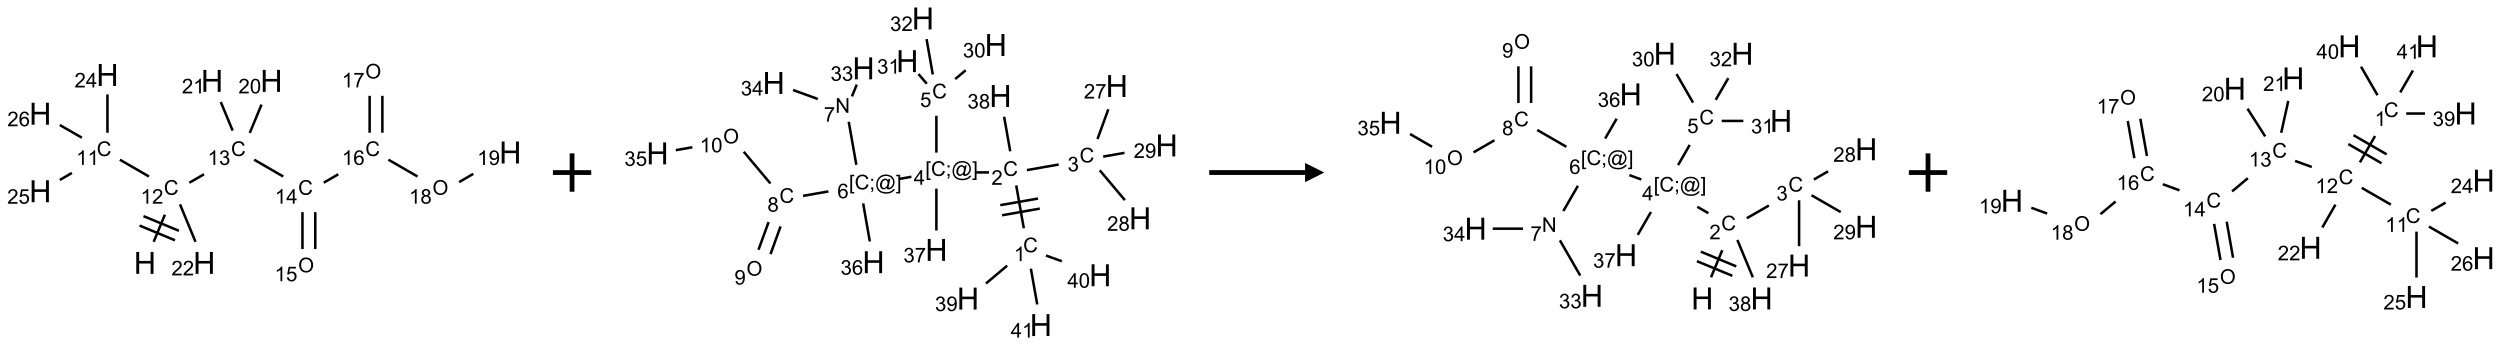 <?xml version="1.0" encoding="UTF-8"?>
<svg xmlns="http://www.w3.org/2000/svg" xmlns:xlink="http://www.w3.org/1999/xlink" width="1304" height="180" viewBox="0 0 1304 180">
<defs>
<g>
<g id="glyph-0-0">
<path d="M 2 0 L 2 -10 L 10 -10 L 10 0 Z M 2.25 -0.25 L 9.75 -0.25 L 9.75 -9.75 L 2.25 -9.75 Z M 2.25 -0.25 "/>
</g>
<g id="glyph-0-1">
<path d="M 1.281 0 L 1.281 -11.453 L 2.797 -11.453 L 2.797 -6.75 L 8.75 -6.75 L 8.75 -11.453 L 10.266 -11.453 L 10.266 0 L 8.75 0 L 8.75 -5.398 L 2.797 -5.398 L 2.797 0 Z M 1.281 0 "/>
</g>
<g id="glyph-1-0">
<path d="M 1.332 0 L 1.332 -6.668 L 6.668 -6.668 L 6.668 0 Z M 1.5 -0.168 L 6.5 -0.168 L 6.5 -6.5 L 1.5 -6.5 Z M 1.5 -0.168 "/>
</g>
<g id="glyph-1-1">
<path d="M 6.27 -2.676 L 7.281 -2.422 C 7.07 -1.594 6.688 -0.961 6.137 -0.523 C 5.586 -0.086 4.914 0.129 4.121 0.129 C 3.297 0.129 2.629 -0.039 2.113 -0.371 C 1.598 -0.707 1.203 -1.191 0.934 -1.828 C 0.664 -2.465 0.531 -3.145 0.531 -3.875 C 0.531 -4.672 0.684 -5.363 0.988 -5.957 C 1.293 -6.547 1.723 -6.996 2.285 -7.305 C 2.844 -7.613 3.461 -7.766 4.137 -7.766 C 4.898 -7.766 5.543 -7.57 6.062 -7.184 C 6.582 -6.793 6.945 -6.246 7.152 -5.543 L 6.156 -5.309 C 5.98 -5.863 5.723 -6.266 5.387 -6.52 C 5.051 -6.773 4.625 -6.902 4.113 -6.902 C 3.527 -6.902 3.039 -6.762 2.645 -6.48 C 2.25 -6.199 1.973 -5.82 1.812 -5.348 C 1.652 -4.871 1.574 -4.383 1.574 -3.879 C 1.574 -3.23 1.668 -2.664 1.855 -2.18 C 2.047 -1.695 2.34 -1.332 2.738 -1.094 C 3.137 -0.855 3.57 -0.734 4.035 -0.734 C 4.602 -0.734 5.082 -0.898 5.473 -1.223 C 5.867 -1.551 6.133 -2.035 6.27 -2.676 Z M 6.27 -2.676 "/>
</g>
<g id="glyph-1-2">
<path d="M 3.973 0 L 3.035 0 L 3.035 -5.973 C 2.809 -5.758 2.516 -5.543 2.148 -5.328 C 1.781 -5.113 1.453 -4.953 1.16 -4.844 L 1.16 -5.75 C 1.684 -5.996 2.145 -6.297 2.535 -6.645 C 2.93 -6.996 3.207 -7.336 3.371 -7.668 L 3.973 -7.668 Z M 3.973 0 "/>
</g>
<g id="glyph-1-3">
<path d="M 5.371 -0.902 L 5.371 0 L 0.324 0 C 0.316 -0.227 0.352 -0.441 0.434 -0.652 C 0.562 -0.996 0.766 -1.332 1.051 -1.668 C 1.332 -2 1.742 -2.387 2.277 -2.824 C 3.105 -3.504 3.668 -4.043 3.957 -4.441 C 4.25 -4.84 4.395 -5.215 4.395 -5.566 C 4.395 -5.938 4.262 -6.254 3.996 -6.508 C 3.73 -6.762 3.387 -6.891 2.957 -6.891 C 2.508 -6.891 2.145 -6.754 1.875 -6.484 C 1.605 -6.215 1.469 -5.84 1.465 -5.359 L 0.5 -5.457 C 0.566 -6.176 0.812 -6.727 1.246 -7.102 C 1.676 -7.477 2.254 -7.668 2.98 -7.668 C 3.711 -7.668 4.293 -7.465 4.719 -7.059 C 5.145 -6.652 5.359 -6.148 5.359 -5.547 C 5.359 -5.242 5.297 -4.941 5.172 -4.645 C 5.047 -4.352 4.84 -4.039 4.551 -3.715 C 4.262 -3.387 3.777 -2.938 3.105 -2.371 C 2.543 -1.898 2.18 -1.578 2.02 -1.41 C 1.859 -1.242 1.73 -1.07 1.625 -0.902 Z M 5.371 -0.902 "/>
</g>
<g id="glyph-1-4">
<path d="M 3.449 0 L 3.449 -1.828 L 0.137 -1.828 L 0.137 -2.688 L 3.621 -7.637 L 4.387 -7.637 L 4.387 -2.688 L 5.418 -2.688 L 5.418 -1.828 L 4.387 -1.828 L 4.387 0 Z M 3.449 -2.688 L 3.449 -6.129 L 1.059 -2.688 Z M 3.449 -2.688 "/>
</g>
<g id="glyph-1-5">
<path d="M 0.441 -2 L 1.426 -2.082 C 1.5 -1.605 1.668 -1.242 1.934 -1.004 C 2.199 -0.762 2.52 -0.641 2.895 -0.641 C 3.348 -0.641 3.73 -0.812 4.043 -1.152 C 4.355 -1.492 4.512 -1.941 4.512 -2.504 C 4.512 -3.039 4.359 -3.461 4.059 -3.77 C 3.758 -4.078 3.367 -4.234 2.879 -4.234 C 2.578 -4.234 2.305 -4.164 2.062 -4.027 C 1.82 -3.891 1.629 -3.715 1.488 -3.496 L 0.609 -3.609 L 1.348 -7.531 L 5.145 -7.531 L 5.145 -6.637 L 2.098 -6.637 L 1.688 -4.582 C 2.145 -4.902 2.625 -5.062 3.129 -5.062 C 3.797 -5.062 4.359 -4.832 4.816 -4.371 C 5.277 -3.91 5.504 -3.312 5.504 -2.59 C 5.504 -1.898 5.305 -1.301 4.902 -0.797 C 4.41 -0.18 3.742 0.129 2.895 0.129 C 2.199 0.129 1.633 -0.062 1.195 -0.453 C 0.758 -0.844 0.504 -1.359 0.441 -2 Z M 0.441 -2 "/>
</g>
<g id="glyph-1-6">
<path d="M 5.309 -5.766 L 4.375 -5.691 C 4.293 -6.059 4.172 -6.328 4.02 -6.496 C 3.766 -6.762 3.453 -6.895 3.082 -6.895 C 2.785 -6.895 2.523 -6.812 2.297 -6.645 C 2 -6.43 1.77 -6.117 1.598 -5.703 C 1.43 -5.289 1.34 -4.703 1.332 -3.938 C 1.559 -4.281 1.836 -4.535 2.16 -4.703 C 2.488 -4.871 2.828 -4.953 3.188 -4.953 C 3.812 -4.953 4.344 -4.723 4.785 -4.262 C 5.223 -3.801 5.441 -3.207 5.441 -2.48 C 5.441 -2 5.34 -1.555 5.133 -1.145 C 4.926 -0.73 4.641 -0.418 4.281 -0.199 C 3.922 0.02 3.512 0.129 3.051 0.129 C 2.27 0.129 1.633 -0.156 1.141 -0.73 C 0.648 -1.305 0.402 -2.254 0.402 -3.574 C 0.402 -5.051 0.672 -6.121 1.219 -6.793 C 1.695 -7.375 2.336 -7.668 3.141 -7.668 C 3.742 -7.668 4.234 -7.5 4.617 -7.16 C 5 -6.824 5.23 -6.359 5.309 -5.766 Z M 1.48 -2.473 C 1.48 -2.152 1.547 -1.844 1.684 -1.547 C 1.82 -1.25 2.016 -1.027 2.262 -0.871 C 2.508 -0.719 2.766 -0.641 3.035 -0.641 C 3.434 -0.641 3.773 -0.801 4.059 -1.121 C 4.344 -1.441 4.484 -1.875 4.484 -2.422 C 4.484 -2.949 4.344 -3.367 4.062 -3.668 C 3.781 -3.973 3.426 -4.125 3 -4.125 C 2.578 -4.125 2.219 -3.973 1.922 -3.668 C 1.625 -3.363 1.48 -2.969 1.48 -2.473 Z M 1.48 -2.473 "/>
</g>
<g id="glyph-1-7">
<path d="M 0.449 -2.016 L 1.387 -2.141 C 1.492 -1.609 1.676 -1.227 1.934 -0.992 C 2.191 -0.758 2.508 -0.641 2.879 -0.641 C 3.32 -0.641 3.695 -0.793 3.996 -1.098 C 4.301 -1.402 4.453 -1.781 4.453 -2.234 C 4.453 -2.664 4.312 -3.02 4.031 -3.301 C 3.75 -3.578 3.391 -3.719 2.957 -3.719 C 2.781 -3.719 2.562 -3.684 2.297 -3.613 L 2.402 -4.438 C 2.465 -4.43 2.516 -4.426 2.551 -4.426 C 2.949 -4.426 3.312 -4.531 3.629 -4.738 C 3.949 -4.949 4.109 -5.27 4.109 -5.703 C 4.109 -6.047 3.992 -6.332 3.762 -6.559 C 3.527 -6.785 3.227 -6.895 2.859 -6.895 C 2.496 -6.895 2.191 -6.781 1.949 -6.551 C 1.707 -6.324 1.547 -5.98 1.48 -5.52 L 0.543 -5.688 C 0.656 -6.316 0.918 -6.805 1.324 -7.148 C 1.73 -7.492 2.234 -7.668 2.84 -7.668 C 3.254 -7.668 3.641 -7.578 3.988 -7.398 C 4.34 -7.219 4.609 -6.977 4.793 -6.668 C 4.98 -6.359 5.074 -6.031 5.074 -5.684 C 5.074 -5.352 4.984 -5.051 4.809 -4.781 C 4.629 -4.512 4.367 -4.297 4.02 -4.137 C 4.473 -4.031 4.824 -3.816 5.074 -3.488 C 5.324 -3.16 5.449 -2.75 5.449 -2.254 C 5.449 -1.59 5.203 -1.023 4.719 -0.559 C 4.234 -0.098 3.617 0.137 2.875 0.137 C 2.203 0.137 1.648 -0.062 1.207 -0.465 C 0.762 -0.863 0.512 -1.379 0.449 -2.016 Z M 0.449 -2.016 "/>
</g>
<g id="glyph-1-8">
<path d="M 0.516 -3.719 C 0.516 -4.984 0.855 -5.977 1.535 -6.695 C 2.215 -7.414 3.094 -7.77 4.172 -7.77 C 4.875 -7.77 5.512 -7.602 6.078 -7.266 C 6.645 -6.93 7.074 -6.461 7.371 -5.855 C 7.668 -5.254 7.816 -4.57 7.816 -3.809 C 7.816 -3.035 7.66 -2.34 7.348 -1.73 C 7.035 -1.117 6.594 -0.656 6.02 -0.34 C 5.449 -0.027 4.828 0.129 4.168 0.129 C 3.449 0.129 2.805 -0.043 2.238 -0.391 C 1.672 -0.738 1.246 -1.211 0.953 -1.812 C 0.66 -2.414 0.516 -3.047 0.516 -3.719 Z M 1.559 -3.703 C 1.559 -2.781 1.805 -2.059 2.301 -1.527 C 2.793 -1 3.414 -0.734 4.16 -0.734 C 4.922 -0.734 5.547 -1 6.039 -1.535 C 6.531 -2.07 6.777 -2.828 6.777 -3.812 C 6.777 -4.434 6.672 -4.977 6.461 -5.441 C 6.25 -5.902 5.945 -6.262 5.539 -6.52 C 5.133 -6.773 4.68 -6.902 4.176 -6.902 C 3.461 -6.902 2.848 -6.656 2.332 -6.164 C 1.816 -5.672 1.559 -4.852 1.559 -3.703 Z M 1.559 -3.703 "/>
</g>
<g id="glyph-1-9">
<path d="M 0.504 -6.637 L 0.504 -7.535 L 5.449 -7.535 L 5.449 -6.809 C 4.961 -6.289 4.48 -5.602 4.004 -4.746 C 3.527 -3.887 3.156 -3.004 2.895 -2.098 C 2.707 -1.461 2.59 -0.762 2.535 0 L 1.574 0 C 1.582 -0.602 1.703 -1.328 1.926 -2.176 C 2.152 -3.027 2.477 -3.848 2.898 -4.637 C 3.32 -5.426 3.77 -6.094 4.246 -6.637 Z M 0.504 -6.637 "/>
</g>
<g id="glyph-1-10">
<path d="M 1.887 -4.141 C 1.496 -4.281 1.207 -4.484 1.02 -4.75 C 0.832 -5.016 0.738 -5.328 0.738 -5.699 C 0.738 -6.254 0.938 -6.719 1.34 -7.098 C 1.738 -7.477 2.27 -7.668 2.934 -7.668 C 3.598 -7.668 4.137 -7.473 4.543 -7.086 C 4.949 -6.699 5.152 -6.227 5.152 -5.672 C 5.152 -5.316 5.059 -5.008 4.871 -4.746 C 4.688 -4.484 4.406 -4.281 4.027 -4.141 C 4.496 -3.988 4.852 -3.742 5.098 -3.402 C 5.34 -3.062 5.465 -2.656 5.465 -2.184 C 5.465 -1.531 5.234 -0.98 4.77 -0.535 C 4.309 -0.09 3.703 0.129 2.949 0.129 C 2.195 0.129 1.586 -0.094 1.125 -0.539 C 0.664 -0.984 0.434 -1.543 0.434 -2.207 C 0.434 -2.703 0.559 -3.121 0.809 -3.457 C 1.062 -3.793 1.422 -4.02 1.887 -4.141 Z M 1.699 -5.73 C 1.699 -5.367 1.812 -5.074 2.047 -4.844 C 2.281 -4.613 2.582 -4.5 2.953 -4.5 C 3.312 -4.5 3.609 -4.613 3.84 -4.84 C 4.07 -5.066 4.188 -5.348 4.188 -5.676 C 4.188 -6.02 4.07 -6.309 3.832 -6.543 C 3.594 -6.777 3.297 -6.895 2.941 -6.895 C 2.586 -6.895 2.289 -6.781 2.051 -6.551 C 1.816 -6.324 1.699 -6.047 1.699 -5.73 Z M 1.395 -2.203 C 1.395 -1.938 1.461 -1.676 1.586 -1.426 C 1.711 -1.176 1.902 -0.984 2.152 -0.848 C 2.402 -0.711 2.672 -0.641 2.957 -0.641 C 3.406 -0.641 3.777 -0.785 4.066 -1.074 C 4.359 -1.363 4.504 -1.727 4.504 -2.172 C 4.504 -2.625 4.355 -2.996 4.055 -3.293 C 3.754 -3.586 3.379 -3.734 2.926 -3.734 C 2.484 -3.734 2.121 -3.59 1.832 -3.297 C 1.543 -3.004 1.395 -2.641 1.395 -2.203 Z M 1.395 -2.203 "/>
</g>
<g id="glyph-1-11">
<path d="M 0.582 -1.766 L 1.484 -1.848 C 1.562 -1.426 1.707 -1.117 1.922 -0.926 C 2.137 -0.734 2.414 -0.641 2.75 -0.641 C 3.039 -0.641 3.289 -0.707 3.508 -0.84 C 3.727 -0.973 3.902 -1.148 4.043 -1.367 C 4.18 -1.586 4.297 -1.887 4.391 -2.262 C 4.484 -2.637 4.531 -3.016 4.531 -3.406 C 4.531 -3.449 4.531 -3.512 4.527 -3.594 C 4.34 -3.297 4.082 -3.055 3.758 -2.867 C 3.434 -2.68 3.082 -2.59 2.703 -2.59 C 2.07 -2.59 1.535 -2.816 1.098 -3.277 C 0.66 -3.734 0.441 -4.34 0.441 -5.09 C 0.441 -5.863 0.672 -6.484 1.129 -6.957 C 1.586 -7.43 2.156 -7.668 2.844 -7.668 C 3.34 -7.668 3.793 -7.531 4.207 -7.266 C 4.617 -7 4.93 -6.617 5.145 -6.121 C 5.355 -5.629 5.465 -4.91 5.465 -3.973 C 5.465 -2.996 5.359 -2.223 5.145 -1.645 C 4.934 -1.066 4.617 -0.625 4.199 -0.324 C 3.781 -0.02 3.293 0.129 2.73 0.129 C 2.133 0.129 1.645 -0.035 1.266 -0.367 C 0.887 -0.699 0.66 -1.164 0.582 -1.766 Z M 4.422 -5.137 C 4.422 -5.676 4.277 -6.102 3.992 -6.418 C 3.707 -6.734 3.359 -6.891 2.957 -6.891 C 2.543 -6.891 2.18 -6.719 1.871 -6.379 C 1.562 -6.039 1.406 -5.598 1.406 -5.059 C 1.406 -4.57 1.555 -4.176 1.848 -3.871 C 2.141 -3.566 2.5 -3.418 2.934 -3.418 C 3.367 -3.418 3.723 -3.57 4.004 -3.871 C 4.281 -4.176 4.422 -4.598 4.422 -5.137 Z M 4.422 -5.137 "/>
</g>
<g id="glyph-1-12">
<path d="M 0.441 -3.766 C 0.441 -4.668 0.535 -5.395 0.723 -5.945 C 0.906 -6.496 1.184 -6.922 1.551 -7.219 C 1.918 -7.516 2.375 -7.668 2.934 -7.668 C 3.344 -7.668 3.703 -7.586 4.012 -7.418 C 4.32 -7.254 4.574 -7.016 4.777 -6.707 C 4.977 -6.395 5.137 -6.016 5.25 -5.57 C 5.363 -5.125 5.422 -4.523 5.422 -3.766 C 5.422 -2.871 5.328 -2.148 5.145 -1.598 C 4.961 -1.047 4.688 -0.621 4.32 -0.32 C 3.953 -0.02 3.492 0.129 2.934 0.129 C 2.195 0.129 1.617 -0.133 1.199 -0.66 C 0.695 -1.297 0.441 -2.332 0.441 -3.766 Z M 1.406 -3.766 C 1.406 -2.512 1.555 -1.68 1.848 -1.262 C 2.141 -0.848 2.5 -0.641 2.934 -0.641 C 3.363 -0.641 3.727 -0.848 4.02 -1.266 C 4.312 -1.684 4.457 -2.516 4.457 -3.766 C 4.457 -5.023 4.312 -5.859 4.02 -6.27 C 3.727 -6.684 3.359 -6.891 2.922 -6.891 C 2.492 -6.891 2.148 -6.707 1.891 -6.344 C 1.566 -5.879 1.406 -5.02 1.406 -3.766 Z M 1.406 -3.766 "/>
</g>
<g id="glyph-1-13">
<path d="M 0.723 2.121 L 0.723 -7.637 L 2.793 -7.637 L 2.793 -6.859 L 1.66 -6.859 L 1.66 1.344 L 2.793 1.344 L 2.793 2.121 Z M 0.723 2.121 "/>
</g>
<g id="glyph-1-14">
<path d="M 0.949 -4.465 L 0.949 -5.531 L 2.016 -5.531 L 2.016 -4.465 Z M 0.949 0 L 0.949 -1.066 L 2.016 -1.066 L 2.016 0 C 2.016 0.391 1.945 0.711 1.809 0.949 C 1.668 1.191 1.449 1.379 1.145 1.512 L 0.887 1.109 C 1.082 1.023 1.23 0.895 1.324 0.727 C 1.418 0.559 1.469 0.316 1.48 0 Z M 0.949 0 "/>
</g>
<g id="glyph-1-15">
<path d="M 6.047 -0.848 C 5.82 -0.59 5.57 -0.379 5.289 -0.223 C 5.008 -0.062 4.73 0.016 4.449 0.016 C 4.141 0.016 3.84 -0.074 3.547 -0.254 C 3.254 -0.434 3.02 -0.715 2.836 -1.09 C 2.652 -1.465 2.562 -1.875 2.562 -2.324 C 2.562 -2.875 2.703 -3.43 2.988 -3.98 C 3.27 -4.535 3.621 -4.953 4.043 -5.23 C 4.461 -5.508 4.871 -5.645 5.266 -5.645 C 5.566 -5.645 5.855 -5.566 6.129 -5.41 C 6.402 -5.25 6.641 -5.012 6.84 -4.688 L 7.016 -5.496 L 7.949 -5.496 L 7.199 -2 C 7.094 -1.516 7.043 -1.246 7.043 -1.191 C 7.043 -1.098 7.078 -1.02 7.148 -0.949 C 7.219 -0.883 7.305 -0.848 7.406 -0.848 C 7.59 -0.848 7.832 -0.953 8.129 -1.168 C 8.527 -1.445 8.84 -1.816 9.07 -2.285 C 9.301 -2.75 9.418 -3.234 9.418 -3.73 C 9.418 -4.309 9.27 -4.852 8.973 -5.355 C 8.676 -5.859 8.23 -6.262 7.645 -6.562 C 7.055 -6.863 6.406 -7.016 5.691 -7.016 C 4.879 -7.016 4.137 -6.824 3.465 -6.445 C 2.793 -6.066 2.273 -5.52 1.902 -4.809 C 1.535 -4.098 1.348 -3.34 1.348 -2.527 C 1.348 -1.676 1.535 -0.941 1.902 -0.328 C 2.273 0.285 2.809 0.742 3.508 1.035 C 4.207 1.328 4.984 1.473 5.832 1.473 C 6.742 1.473 7.504 1.32 8.121 1.016 C 8.734 0.711 9.195 0.34 9.5 -0.098 L 10.441 -0.098 C 10.266 0.266 9.961 0.637 9.531 1.016 C 9.102 1.395 8.59 1.695 7.996 1.914 C 7.402 2.133 6.688 2.246 5.848 2.246 C 5.078 2.246 4.367 2.145 3.715 1.949 C 3.066 1.75 2.512 1.453 2.051 1.055 C 1.594 0.656 1.25 0.199 1.016 -0.316 C 0.723 -0.973 0.578 -1.684 0.578 -2.441 C 0.578 -3.289 0.75 -4.098 1.098 -4.863 C 1.523 -5.805 2.125 -6.527 2.902 -7.027 C 3.684 -7.527 4.629 -7.777 5.738 -7.777 C 6.602 -7.777 7.375 -7.602 8.059 -7.246 C 8.746 -6.895 9.285 -6.371 9.684 -5.672 C 10.02 -5.07 10.188 -4.418 10.188 -3.715 C 10.188 -2.707 9.832 -1.812 9.125 -1.031 C 8.492 -0.328 7.801 0.02 7.051 0.02 C 6.812 0.02 6.617 -0.016 6.473 -0.09 C 6.324 -0.16 6.215 -0.266 6.145 -0.402 C 6.102 -0.488 6.066 -0.637 6.047 -0.848 Z M 3.527 -2.262 C 3.527 -1.785 3.641 -1.414 3.863 -1.152 C 4.09 -0.887 4.348 -0.754 4.641 -0.754 C 4.836 -0.754 5.039 -0.812 5.254 -0.93 C 5.469 -1.047 5.676 -1.219 5.871 -1.449 C 6.066 -1.676 6.23 -1.969 6.355 -2.32 C 6.48 -2.672 6.543 -3.027 6.543 -3.379 C 6.543 -3.852 6.426 -4.219 6.191 -4.48 C 5.957 -4.738 5.672 -4.871 5.332 -4.871 C 5.109 -4.871 4.902 -4.812 4.707 -4.699 C 4.512 -4.586 4.32 -4.406 4.137 -4.156 C 3.953 -3.906 3.805 -3.602 3.691 -3.246 C 3.582 -2.887 3.527 -2.559 3.527 -2.262 Z M 3.527 -2.262 "/>
</g>
<g id="glyph-1-16">
<path d="M 2.27 2.121 L 0.203 2.121 L 0.203 1.344 L 1.332 1.344 L 1.332 -6.859 L 0.203 -6.859 L 0.203 -7.637 L 2.27 -7.637 Z M 2.27 2.121 "/>
</g>
<g id="glyph-1-17">
<path d="M 0.812 0 L 0.812 -7.637 L 1.848 -7.637 L 5.859 -1.641 L 5.859 -7.637 L 6.828 -7.637 L 6.828 0 L 5.793 0 L 1.781 -6 L 1.781 0 Z M 0.812 0 "/>
</g>
</g>
</defs>
<path fill="none" stroke-width="0.033" stroke-linecap="butt" stroke-linejoin="miter" stroke="rgb(0%, 0%, 0%)" stroke-opacity="1" stroke-miterlimit="10" d="M 1.479 2.175 L 1.625 1.822 " transform="matrix(40, 0, 0, 40, 21.004, 39.104)"/>
<path fill="none" stroke-width="0.033" stroke-linecap="butt" stroke-linejoin="miter" stroke="rgb(0%, 0%, 0%)" stroke-opacity="1" stroke-miterlimit="10" d="M 1.808 2.032 L 1.346 1.841 " transform="matrix(40, 0, 0, 40, 21.004, 39.104)"/>
<path fill="none" stroke-width="0.033" stroke-linecap="butt" stroke-linejoin="miter" stroke="rgb(0%, 0%, 0%)" stroke-opacity="1" stroke-miterlimit="10" d="M 1.757 2.156 L 1.295 1.964 " transform="matrix(40, 0, 0, 40, 21.004, 39.104)"/>
<path fill="none" stroke-width="0.033" stroke-linecap="butt" stroke-linejoin="miter" stroke="rgb(0%, 0%, 0%)" stroke-opacity="1" stroke-miterlimit="10" d="M 1.417 1.324 L 1.038 1.105 " transform="matrix(40, 0, 0, 40, 21.004, 39.104)"/>
<path fill="none" stroke-width="0.033" stroke-linecap="butt" stroke-linejoin="miter" stroke="rgb(0%, 0%, 0%)" stroke-opacity="1" stroke-miterlimit="10" d="M 0.876 0.753 L 0.876 0.253 " transform="matrix(40, 0, 0, 40, 21.004, 39.104)"/>
<path fill="none" stroke-width="0.033" stroke-linecap="butt" stroke-linejoin="miter" stroke="rgb(0%, 0%, 0%)" stroke-opacity="1" stroke-miterlimit="10" d="M 0.412 1.278 L 0.255 1.369 " transform="matrix(40, 0, 0, 40, 21.004, 39.104)"/>
<path fill="none" stroke-width="0.033" stroke-linecap="butt" stroke-linejoin="miter" stroke="rgb(0%, 0%, 0%)" stroke-opacity="1" stroke-miterlimit="10" d="M 0.542 0.818 L 0.255 0.653 " transform="matrix(40, 0, 0, 40, 21.004, 39.104)"/>
<path fill="none" stroke-width="0.033" stroke-linecap="butt" stroke-linejoin="miter" stroke="rgb(0%, 0%, 0%)" stroke-opacity="1" stroke-miterlimit="10" d="M 1.944 1.405 L 2.135 1.295 " transform="matrix(40, 0, 0, 40, 21.004, 39.104)"/>
<path fill="none" stroke-width="0.033" stroke-linecap="butt" stroke-linejoin="miter" stroke="rgb(0%, 0%, 0%)" stroke-opacity="1" stroke-miterlimit="10" d="M 2.789 1.105 L 3.168 1.324 " transform="matrix(40, 0, 0, 40, 21.004, 39.104)"/>
<path fill="none" stroke-width="0.033" stroke-linecap="butt" stroke-linejoin="miter" stroke="rgb(0%, 0%, 0%)" stroke-opacity="1" stroke-miterlimit="10" d="M 3.419 1.789 L 3.419 2.27 " transform="matrix(40, 0, 0, 40, 21.004, 39.104)"/>
<path fill="none" stroke-width="0.033" stroke-linecap="butt" stroke-linejoin="miter" stroke="rgb(0%, 0%, 0%)" stroke-opacity="1" stroke-miterlimit="10" d="M 3.586 1.789 L 3.586 2.27 " transform="matrix(40, 0, 0, 40, 21.004, 39.104)"/>
<path fill="none" stroke-width="0.033" stroke-linecap="butt" stroke-linejoin="miter" stroke="rgb(0%, 0%, 0%)" stroke-opacity="1" stroke-miterlimit="10" d="M 3.696 1.405 L 3.886 1.295 " transform="matrix(40, 0, 0, 40, 21.004, 39.104)"/>
<path fill="none" stroke-width="0.033" stroke-linecap="butt" stroke-linejoin="miter" stroke="rgb(0%, 0%, 0%)" stroke-opacity="1" stroke-miterlimit="10" d="M 4.461 0.753 L 4.461 0.272 " transform="matrix(40, 0, 0, 40, 21.004, 39.104)"/>
<path fill="none" stroke-width="0.033" stroke-linecap="butt" stroke-linejoin="miter" stroke="rgb(0%, 0%, 0%)" stroke-opacity="1" stroke-miterlimit="10" d="M 4.295 0.753 L 4.295 0.272 " transform="matrix(40, 0, 0, 40, 21.004, 39.104)"/>
<path fill="none" stroke-width="0.033" stroke-linecap="butt" stroke-linejoin="miter" stroke="rgb(0%, 0%, 0%)" stroke-opacity="1" stroke-miterlimit="10" d="M 4.54 1.105 L 4.919 1.324 " transform="matrix(40, 0, 0, 40, 21.004, 39.104)"/>
<path fill="none" stroke-width="0.033" stroke-linecap="butt" stroke-linejoin="miter" stroke="rgb(0%, 0%, 0%)" stroke-opacity="1" stroke-miterlimit="10" d="M 5.461 1.397 L 5.647 1.289 " transform="matrix(40, 0, 0, 40, 21.004, 39.104)"/>
<path fill="none" stroke-width="0.033" stroke-linecap="butt" stroke-linejoin="miter" stroke="rgb(0%, 0%, 0%)" stroke-opacity="1" stroke-miterlimit="10" d="M 2.732 0.756 L 2.885 0.386 " transform="matrix(40, 0, 0, 40, 21.004, 39.104)"/>
<path fill="none" stroke-width="0.033" stroke-linecap="butt" stroke-linejoin="miter" stroke="rgb(0%, 0%, 0%)" stroke-opacity="1" stroke-miterlimit="10" d="M 2.509 0.726 L 2.354 0.353 " transform="matrix(40, 0, 0, 40, 21.004, 39.104)"/>
<path fill="none" stroke-width="0.033" stroke-linecap="butt" stroke-linejoin="miter" stroke="rgb(0%, 0%, 0%)" stroke-opacity="1" stroke-miterlimit="10" d="M 1.822 1.687 L 2.024 2.175 " transform="matrix(40, 0, 0, 40, 21.004, 39.104)"/>
<g fill="rgb(0%, 0%, 0%)" fill-opacity="1">
<use xlink:href="#glyph-0-1" x="69.801" y="142.855"/>
</g>
<g fill="rgb(0%, 0%, 0%)" fill-opacity="1">
<use xlink:href="#glyph-1-1" x="85.457" y="101.609"/>
</g>
<g fill="rgb(0%, 0%, 0%)" fill-opacity="1">
<use xlink:href="#glyph-1-2" x="73.352" y="106.246"/>
<use xlink:href="#glyph-1-3" x="79.284" y="106.246"/>
</g>
<g fill="rgb(0%, 0%, 0%)" fill-opacity="1">
<use xlink:href="#glyph-1-1" x="50.434" y="81.391"/>
</g>
<g fill="rgb(0%, 0%, 0%)" fill-opacity="1">
<use xlink:href="#glyph-1-2" x="39.723" y="86.027"/>
<use xlink:href="#glyph-1-2" x="45.655" y="86.027"/>
</g>
<g fill="rgb(0%, 0%, 0%)" fill-opacity="1">
<use xlink:href="#glyph-0-1" x="50.254" y="44.832"/>
</g>
<g fill="rgb(0%, 0%, 0%)" fill-opacity="1">
<use xlink:href="#glyph-1-3" x="38.855" y="45.625"/>
<use xlink:href="#glyph-1-4" x="44.788" y="45.625"/>
</g>
<g fill="rgb(0%, 0%, 0%)" fill-opacity="1">
<use xlink:href="#glyph-0-1" x="15.23" y="105.492"/>
</g>
<g fill="rgb(0%, 0%, 0%)" fill-opacity="1">
<use xlink:href="#glyph-1-3" x="3.742" y="106.285"/>
<use xlink:href="#glyph-1-5" x="9.674" y="106.285"/>
</g>
<g fill="rgb(0%, 0%, 0%)" fill-opacity="1">
<use xlink:href="#glyph-0-1" x="15.23" y="65.051"/>
</g>
<g fill="rgb(0%, 0%, 0%)" fill-opacity="1">
<use xlink:href="#glyph-1-3" x="3.805" y="65.844"/>
<use xlink:href="#glyph-1-6" x="9.737" y="65.844"/>
</g>
<g fill="rgb(0%, 0%, 0%)" fill-opacity="1">
<use xlink:href="#glyph-1-1" x="120.48" y="81.391"/>
</g>
<g fill="rgb(0%, 0%, 0%)" fill-opacity="1">
<use xlink:href="#glyph-1-2" x="108.297" y="86.027"/>
<use xlink:href="#glyph-1-7" x="114.229" y="86.027"/>
</g>
<g fill="rgb(0%, 0%, 0%)" fill-opacity="1">
<use xlink:href="#glyph-1-1" x="155.504" y="101.609"/>
</g>
<g fill="rgb(0%, 0%, 0%)" fill-opacity="1">
<use xlink:href="#glyph-1-2" x="143.352" y="106.246"/>
<use xlink:href="#glyph-1-4" x="149.284" y="106.246"/>
</g>
<g fill="rgb(0%, 0%, 0%)" fill-opacity="1">
<use xlink:href="#glyph-1-8" x="155.52" y="142.055"/>
</g>
<g fill="rgb(0%, 0%, 0%)" fill-opacity="1">
<use xlink:href="#glyph-1-2" x="143.262" y="146.688"/>
<use xlink:href="#glyph-1-5" x="149.194" y="146.688"/>
</g>
<g fill="rgb(0%, 0%, 0%)" fill-opacity="1">
<use xlink:href="#glyph-1-1" x="190.527" y="81.391"/>
</g>
<g fill="rgb(0%, 0%, 0%)" fill-opacity="1">
<use xlink:href="#glyph-1-2" x="178.348" y="86.027"/>
<use xlink:href="#glyph-1-6" x="184.28" y="86.027"/>
</g>
<g fill="rgb(0%, 0%, 0%)" fill-opacity="1">
<use xlink:href="#glyph-1-8" x="190.543" y="40.953"/>
</g>
<g fill="rgb(0%, 0%, 0%)" fill-opacity="1">
<use xlink:href="#glyph-1-2" x="178.344" y="45.586"/>
<use xlink:href="#glyph-1-9" x="184.276" y="45.586"/>
</g>
<g fill="rgb(0%, 0%, 0%)" fill-opacity="1">
<use xlink:href="#glyph-1-8" x="225.566" y="101.613"/>
</g>
<g fill="rgb(0%, 0%, 0%)" fill-opacity="1">
<use xlink:href="#glyph-1-2" x="213.352" y="106.246"/>
<use xlink:href="#glyph-1-10" x="219.284" y="106.246"/>
</g>
<g fill="rgb(0%, 0%, 0%)" fill-opacity="1">
<use xlink:href="#glyph-0-1" x="260.395" y="85.273"/>
</g>
<g fill="rgb(0%, 0%, 0%)" fill-opacity="1">
<use xlink:href="#glyph-1-2" x="248.945" y="86.066"/>
<use xlink:href="#glyph-1-11" x="254.878" y="86.066"/>
</g>
<g fill="rgb(0%, 0%, 0%)" fill-opacity="1">
<use xlink:href="#glyph-0-1" x="135.777" y="47.91"/>
</g>
<g fill="rgb(0%, 0%, 0%)" fill-opacity="1">
<use xlink:href="#glyph-1-3" x="124.371" y="48.703"/>
<use xlink:href="#glyph-1-12" x="130.303" y="48.703"/>
</g>
<g fill="rgb(0%, 0%, 0%)" fill-opacity="1">
<use xlink:href="#glyph-0-1" x="104.824" y="47.91"/>
</g>
<g fill="rgb(0%, 0%, 0%)" fill-opacity="1">
<use xlink:href="#glyph-1-3" x="94.867" y="48.703"/>
<use xlink:href="#glyph-1-2" x="100.799" y="48.703"/>
</g>
<g fill="rgb(0%, 0%, 0%)" fill-opacity="1">
<use xlink:href="#glyph-0-1" x="100.754" y="142.855"/>
</g>
<g fill="rgb(0%, 0%, 0%)" fill-opacity="1">
<use xlink:href="#glyph-1-3" x="89.402" y="143.648"/>
<use xlink:href="#glyph-1-3" x="95.335" y="143.648"/>
</g>
<path fill="none" stroke-width="0.062" stroke-linecap="butt" stroke-linejoin="miter" stroke="rgb(0%, 0%, 0%)" stroke-opacity="1" stroke-miterlimit="10" d="M -0 0 L 0.5 0 M 0.25 -0.25 L 0.25 0.25 " transform="matrix(40, 0, 0, 40, 288.391, 90)"/>
<path fill="none" stroke-width="0.033" stroke-linecap="butt" stroke-linejoin="miter" stroke="rgb(0%, 0%, 0%)" stroke-opacity="1" stroke-miterlimit="10" d="M 4.777 2.736 L 4.678 2.177 " transform="matrix(40, 0, 0, 40, 342.938, 9.643)"/>
<path fill="none" stroke-width="0.033" stroke-linecap="butt" stroke-linejoin="miter" stroke="rgb(0%, 0%, 0%)" stroke-opacity="1" stroke-miterlimit="10" d="M 4.962 2.348 L 4.47 2.434 " transform="matrix(40, 0, 0, 40, 342.938, 9.643)"/>
<path fill="none" stroke-width="0.033" stroke-linecap="butt" stroke-linejoin="miter" stroke="rgb(0%, 0%, 0%)" stroke-opacity="1" stroke-miterlimit="10" d="M 4.985 2.479 L 4.493 2.566 " transform="matrix(40, 0, 0, 40, 342.938, 9.643)"/>
<path fill="none" stroke-width="0.033" stroke-linecap="butt" stroke-linejoin="miter" stroke="rgb(0%, 0%, 0%)" stroke-opacity="1" stroke-miterlimit="10" d="M 4.817 1.977 L 5.232 1.904 " transform="matrix(40, 0, 0, 40, 342.938, 9.643)"/>
<path fill="none" stroke-width="0.033" stroke-linecap="butt" stroke-linejoin="miter" stroke="rgb(0%, 0%, 0%)" stroke-opacity="1" stroke-miterlimit="10" d="M 5.738 1.572 L 5.879 1.184 " transform="matrix(40, 0, 0, 40, 342.938, 9.643)"/>
<path fill="none" stroke-width="0.033" stroke-linecap="butt" stroke-linejoin="miter" stroke="rgb(0%, 0%, 0%)" stroke-opacity="1" stroke-miterlimit="10" d="M 5.767 1.979 L 6.095 2.369 " transform="matrix(40, 0, 0, 40, 342.938, 9.643)"/>
<path fill="none" stroke-width="0.033" stroke-linecap="butt" stroke-linejoin="miter" stroke="rgb(0%, 0%, 0%)" stroke-opacity="1" stroke-miterlimit="10" d="M 5.812 1.801 L 6.09 1.752 " transform="matrix(40, 0, 0, 40, 342.938, 9.643)"/>
<path fill="none" stroke-width="0.033" stroke-linecap="butt" stroke-linejoin="miter" stroke="rgb(0%, 0%, 0%)" stroke-opacity="1" stroke-miterlimit="10" d="M 4.323 2.007 L 4.156 2.007 " transform="matrix(40, 0, 0, 40, 342.938, 9.643)"/>
<path fill="none" stroke-width="0.033" stroke-linecap="butt" stroke-linejoin="miter" stroke="rgb(0%, 0%, 0%)" stroke-opacity="1" stroke-miterlimit="10" d="M 3.637 1.749 L 3.637 1.268 " transform="matrix(40, 0, 0, 40, 342.938, 9.643)"/>
<path fill="none" stroke-width="0.033" stroke-linecap="butt" stroke-linejoin="miter" stroke="rgb(0%, 0%, 0%)" stroke-opacity="1" stroke-miterlimit="10" d="M 3.882 0.79 L 4.019 0.675 " transform="matrix(40, 0, 0, 40, 342.938, 9.643)"/>
<path fill="none" stroke-width="0.033" stroke-linecap="butt" stroke-linejoin="miter" stroke="rgb(0%, 0%, 0%)" stroke-opacity="1" stroke-miterlimit="10" d="M 3.512 0.851 L 3.403 0.724 " transform="matrix(40, 0, 0, 40, 342.938, 9.643)"/>
<path fill="none" stroke-width="0.033" stroke-linecap="butt" stroke-linejoin="miter" stroke="rgb(0%, 0%, 0%)" stroke-opacity="1" stroke-miterlimit="10" d="M 3.59 0.73 L 3.509 0.269 " transform="matrix(40, 0, 0, 40, 342.938, 9.643)"/>
<path fill="none" stroke-width="0.033" stroke-linecap="butt" stroke-linejoin="miter" stroke="rgb(0%, 0%, 0%)" stroke-opacity="1" stroke-miterlimit="10" d="M 3.311 2.064 L 3.147 2.093 " transform="matrix(40, 0, 0, 40, 342.938, 9.643)"/>
<path fill="none" stroke-width="0.033" stroke-linecap="butt" stroke-linejoin="miter" stroke="rgb(0%, 0%, 0%)" stroke-opacity="1" stroke-miterlimit="10" d="M 2.593 1.908 L 2.494 1.347 " transform="matrix(40, 0, 0, 40, 342.938, 9.643)"/>
<path fill="none" stroke-width="0.033" stroke-linecap="butt" stroke-linejoin="miter" stroke="rgb(0%, 0%, 0%)" stroke-opacity="1" stroke-miterlimit="10" d="M 2.536 1.016 L 2.599 0.862 " transform="matrix(40, 0, 0, 40, 342.938, 9.643)"/>
<path fill="none" stroke-width="0.033" stroke-linecap="butt" stroke-linejoin="miter" stroke="rgb(0%, 0%, 0%)" stroke-opacity="1" stroke-miterlimit="10" d="M 2.091 1.05 L 1.768 0.933 " transform="matrix(40, 0, 0, 40, 342.938, 9.643)"/>
<path fill="none" stroke-width="0.033" stroke-linecap="butt" stroke-linejoin="miter" stroke="rgb(0%, 0%, 0%)" stroke-opacity="1" stroke-miterlimit="10" d="M 2.229 2.255 L 1.898 2.313 " transform="matrix(40, 0, 0, 40, 342.938, 9.643)"/>
<path fill="none" stroke-width="0.033" stroke-linecap="butt" stroke-linejoin="miter" stroke="rgb(0%, 0%, 0%)" stroke-opacity="1" stroke-miterlimit="10" d="M 1.449 2.655 L 1.317 3.016 " transform="matrix(40, 0, 0, 40, 342.938, 9.643)"/>
<path fill="none" stroke-width="0.033" stroke-linecap="butt" stroke-linejoin="miter" stroke="rgb(0%, 0%, 0%)" stroke-opacity="1" stroke-miterlimit="10" d="M 1.605 2.712 L 1.474 3.073 " transform="matrix(40, 0, 0, 40, 342.938, 9.643)"/>
<path fill="none" stroke-width="0.033" stroke-linecap="butt" stroke-linejoin="miter" stroke="rgb(0%, 0%, 0%)" stroke-opacity="1" stroke-miterlimit="10" d="M 1.473 2.152 L 1.125 1.738 " transform="matrix(40, 0, 0, 40, 342.938, 9.643)"/>
<path fill="none" stroke-width="0.033" stroke-linecap="butt" stroke-linejoin="miter" stroke="rgb(0%, 0%, 0%)" stroke-opacity="1" stroke-miterlimit="10" d="M 0.455 1.679 L 0.239 1.717 " transform="matrix(40, 0, 0, 40, 342.938, 9.643)"/>
<path fill="none" stroke-width="0.033" stroke-linecap="butt" stroke-linejoin="miter" stroke="rgb(0%, 0%, 0%)" stroke-opacity="1" stroke-miterlimit="10" d="M 2.682 2.411 L 2.769 2.908 " transform="matrix(40, 0, 0, 40, 342.938, 9.643)"/>
<path fill="none" stroke-width="0.033" stroke-linecap="butt" stroke-linejoin="miter" stroke="rgb(0%, 0%, 0%)" stroke-opacity="1" stroke-miterlimit="10" d="M 3.637 2.219 L 3.637 2.765 " transform="matrix(40, 0, 0, 40, 342.938, 9.643)"/>
<path fill="none" stroke-width="0.033" stroke-linecap="butt" stroke-linejoin="miter" stroke="rgb(0%, 0%, 0%)" stroke-opacity="1" stroke-miterlimit="10" d="M 4.6 1.732 L 4.52 1.281 " transform="matrix(40, 0, 0, 40, 342.938, 9.643)"/>
<path fill="none" stroke-width="0.033" stroke-linecap="butt" stroke-linejoin="miter" stroke="rgb(0%, 0%, 0%)" stroke-opacity="1" stroke-miterlimit="10" d="M 4.56 3.223 L 4.283 3.456 " transform="matrix(40, 0, 0, 40, 342.938, 9.643)"/>
<path fill="none" stroke-width="0.033" stroke-linecap="butt" stroke-linejoin="miter" stroke="rgb(0%, 0%, 0%)" stroke-opacity="1" stroke-miterlimit="10" d="M 5.066 3.091 L 5.273 3.166 " transform="matrix(40, 0, 0, 40, 342.938, 9.643)"/>
<path fill="none" stroke-width="0.033" stroke-linecap="butt" stroke-linejoin="miter" stroke="rgb(0%, 0%, 0%)" stroke-opacity="1" stroke-miterlimit="10" d="M 4.869 3.262 L 4.952 3.729 " transform="matrix(40, 0, 0, 40, 342.938, 9.643)"/>
<g fill="rgb(0%, 0%, 0%)" fill-opacity="1">
<use xlink:href="#glyph-1-1" x="533.66" y="131.582"/>
</g>
<g fill="rgb(0%, 0%, 0%)" fill-opacity="1">
<use xlink:href="#glyph-1-2" x="528.883" y="136.219"/>
</g>
<g fill="rgb(0%, 0%, 0%)" fill-opacity="1">
<use xlink:href="#glyph-1-1" x="523.262" y="91.758"/>
</g>
<g fill="rgb(0%, 0%, 0%)" fill-opacity="1">
<use xlink:href="#glyph-1-3" x="517.09" y="96.391"/>
</g>
<g fill="rgb(0%, 0%, 0%)" fill-opacity="1">
<use xlink:href="#glyph-1-1" x="563.09" y="84.734"/>
</g>
<g fill="rgb(0%, 0%, 0%)" fill-opacity="1">
<use xlink:href="#glyph-1-7" x="556.84" y="89.371"/>
</g>
<g fill="rgb(0%, 0%, 0%)" fill-opacity="1">
<use xlink:href="#glyph-0-1" x="576.742" y="50.613"/>
</g>
<g fill="rgb(0%, 0%, 0%)" fill-opacity="1">
<use xlink:href="#glyph-1-3" x="565.309" y="51.406"/>
<use xlink:href="#glyph-1-9" x="571.241" y="51.406"/>
</g>
<g fill="rgb(0%, 0%, 0%)" fill-opacity="1">
<use xlink:href="#glyph-0-1" x="588.906" y="119.598"/>
</g>
<g fill="rgb(0%, 0%, 0%)" fill-opacity="1">
<use xlink:href="#glyph-1-3" x="577.457" y="120.387"/>
<use xlink:href="#glyph-1-10" x="583.389" y="120.387"/>
</g>
<g fill="rgb(0%, 0%, 0%)" fill-opacity="1">
<use xlink:href="#glyph-0-1" x="602.738" y="81.594"/>
</g>
<g fill="rgb(0%, 0%, 0%)" fill-opacity="1">
<use xlink:href="#glyph-1-3" x="591.289" y="82.387"/>
<use xlink:href="#glyph-1-11" x="597.221" y="82.387"/>
</g>
<g fill="rgb(0%, 0%, 0%)" fill-opacity="1">
<use xlink:href="#glyph-1-13" x="482.625" y="91.766"/>
<use xlink:href="#glyph-1-1" x="485.589" y="91.766"/>
<use xlink:href="#glyph-1-14" x="493.292" y="91.766"/>
<use xlink:href="#glyph-1-15" x="496.255" y="91.766"/>
<use xlink:href="#glyph-1-16" x="507.083" y="91.766"/>
</g>
<g fill="rgb(0%, 0%, 0%)" fill-opacity="1">
<use xlink:href="#glyph-1-4" x="476.602" y="96.359"/>
</g>
<g fill="rgb(0%, 0%, 0%)" fill-opacity="1">
<use xlink:href="#glyph-1-1" x="486.195" y="51.316"/>
</g>
<g fill="rgb(0%, 0%, 0%)" fill-opacity="1">
<use xlink:href="#glyph-1-5" x="479.887" y="55.816"/>
</g>
<g fill="rgb(0%, 0%, 0%)" fill-opacity="1">
<use xlink:href="#glyph-0-1" x="513.621" y="29.203"/>
</g>
<g fill="rgb(0%, 0%, 0%)" fill-opacity="1">
<use xlink:href="#glyph-1-7" x="502.215" y="29.996"/>
<use xlink:href="#glyph-1-12" x="508.147" y="29.996"/>
</g>
<g fill="rgb(0%, 0%, 0%)" fill-opacity="1">
<use xlink:href="#glyph-0-1" x="467.457" y="37.629"/>
</g>
<g fill="rgb(0%, 0%, 0%)" fill-opacity="1">
<use xlink:href="#glyph-1-7" x="457.496" y="38.422"/>
<use xlink:href="#glyph-1-2" x="463.428" y="38.422"/>
</g>
<g fill="rgb(0%, 0%, 0%)" fill-opacity="1">
<use xlink:href="#glyph-0-1" x="475.621" y="15.371"/>
</g>
<g fill="rgb(0%, 0%, 0%)" fill-opacity="1">
<use xlink:href="#glyph-1-7" x="464.266" y="16.164"/>
<use xlink:href="#glyph-1-3" x="470.198" y="16.164"/>
</g>
<g fill="rgb(0%, 0%, 0%)" fill-opacity="1">
<use xlink:href="#glyph-1-13" x="442.801" y="98.785"/>
<use xlink:href="#glyph-1-1" x="445.764" y="98.785"/>
<use xlink:href="#glyph-1-14" x="453.467" y="98.785"/>
<use xlink:href="#glyph-1-15" x="456.431" y="98.785"/>
<use xlink:href="#glyph-1-16" x="467.259" y="98.785"/>
</g>
<g fill="rgb(0%, 0%, 0%)" fill-opacity="1">
<use xlink:href="#glyph-1-6" x="436.75" y="103.414"/>
</g>
<g fill="rgb(0%, 0%, 0%)" fill-opacity="1">
<use xlink:href="#glyph-1-17" x="435.691" y="58.82"/>
</g>
<g fill="rgb(0%, 0%, 0%)" fill-opacity="1">
<use xlink:href="#glyph-1-9" x="429.719" y="63.457"/>
</g>
<g fill="rgb(0%, 0%, 0%)" fill-opacity="1">
<use xlink:href="#glyph-0-1" x="444.641" y="41.367"/>
</g>
<g fill="rgb(0%, 0%, 0%)" fill-opacity="1">
<use xlink:href="#glyph-1-7" x="433.207" y="42.156"/>
<use xlink:href="#glyph-1-7" x="439.139" y="42.156"/>
</g>
<g fill="rgb(0%, 0%, 0%)" fill-opacity="1">
<use xlink:href="#glyph-0-1" x="397.789" y="49.004"/>
</g>
<g fill="rgb(0%, 0%, 0%)" fill-opacity="1">
<use xlink:href="#glyph-1-7" x="386.387" y="49.793"/>
<use xlink:href="#glyph-1-4" x="392.319" y="49.793"/>
</g>
<g fill="rgb(0%, 0%, 0%)" fill-opacity="1">
<use xlink:href="#glyph-1-1" x="406.543" y="105.801"/>
</g>
<g fill="rgb(0%, 0%, 0%)" fill-opacity="1">
<use xlink:href="#glyph-1-10" x="400.277" y="110.438"/>
</g>
<g fill="rgb(0%, 0%, 0%)" fill-opacity="1">
<use xlink:href="#glyph-1-8" x="389.352" y="143.809"/>
</g>
<g fill="rgb(0%, 0%, 0%)" fill-opacity="1">
<use xlink:href="#glyph-1-11" x="383.066" y="148.441"/>
</g>
<g fill="rgb(0%, 0%, 0%)" fill-opacity="1">
<use xlink:href="#glyph-1-8" x="377.188" y="74.824"/>
</g>
<g fill="rgb(0%, 0%, 0%)" fill-opacity="1">
<use xlink:href="#glyph-1-2" x="365.012" y="79.457"/>
<use xlink:href="#glyph-1-12" x="370.944" y="79.457"/>
</g>
<g fill="rgb(0%, 0%, 0%)" fill-opacity="1">
<use xlink:href="#glyph-0-1" x="337.164" y="85.727"/>
</g>
<g fill="rgb(0%, 0%, 0%)" fill-opacity="1">
<use xlink:href="#glyph-1-7" x="325.676" y="86.52"/>
<use xlink:href="#glyph-1-5" x="331.608" y="86.52"/>
</g>
<g fill="rgb(0%, 0%, 0%)" fill-opacity="1">
<use xlink:href="#glyph-0-1" x="449.836" y="142.488"/>
</g>
<g fill="rgb(0%, 0%, 0%)" fill-opacity="1">
<use xlink:href="#glyph-1-7" x="438.41" y="143.281"/>
<use xlink:href="#glyph-1-6" x="444.342" y="143.281"/>
</g>
<g fill="rgb(0%, 0%, 0%)" fill-opacity="1">
<use xlink:href="#glyph-0-1" x="482.641" y="136.082"/>
</g>
<g fill="rgb(0%, 0%, 0%)" fill-opacity="1">
<use xlink:href="#glyph-1-7" x="471.207" y="136.871"/>
<use xlink:href="#glyph-1-9" x="477.139" y="136.871"/>
</g>
<g fill="rgb(0%, 0%, 0%)" fill-opacity="1">
<use xlink:href="#glyph-0-1" x="516.062" y="55.812"/>
</g>
<g fill="rgb(0%, 0%, 0%)" fill-opacity="1">
<use xlink:href="#glyph-1-7" x="504.613" y="56.605"/>
<use xlink:href="#glyph-1-10" x="510.546" y="56.605"/>
</g>
<g fill="rgb(0%, 0%, 0%)" fill-opacity="1">
<use xlink:href="#glyph-0-1" x="499.125" y="161.461"/>
</g>
<g fill="rgb(0%, 0%, 0%)" fill-opacity="1">
<use xlink:href="#glyph-1-7" x="487.676" y="162.254"/>
<use xlink:href="#glyph-1-11" x="493.608" y="162.254"/>
</g>
<g fill="rgb(0%, 0%, 0%)" fill-opacity="1">
<use xlink:href="#glyph-0-1" x="568.109" y="149.297"/>
</g>
<g fill="rgb(0%, 0%, 0%)" fill-opacity="1">
<use xlink:href="#glyph-1-4" x="556.703" y="150.09"/>
<use xlink:href="#glyph-1-12" x="562.635" y="150.09"/>
</g>
<g fill="rgb(0%, 0%, 0%)" fill-opacity="1">
<use xlink:href="#glyph-0-1" x="537.129" y="175.293"/>
</g>
<g fill="rgb(0%, 0%, 0%)" fill-opacity="1">
<use xlink:href="#glyph-1-4" x="527.168" y="176.086"/>
<use xlink:href="#glyph-1-2" x="533.1" y="176.086"/>
</g>
<path fill-rule="nonzero" fill="rgb(0%, 0%, 0%)" fill-opacity="1" d="M 630.734 91.25 L 680.734 91.25 L 680.734 95 L 690.734 90 L 680.734 85 L 680.734 88.75 L 630.734 88.75 "/>
<path fill="none" stroke-width="0.033" stroke-linecap="butt" stroke-linejoin="miter" stroke="rgb(0%, 0%, 0%)" stroke-opacity="1" stroke-miterlimit="10" d="M 4.18 3.026 L 4.326 2.673 " transform="matrix(40, 0, 0, 40, 725.281, 23.594)"/>
<path fill="none" stroke-width="0.033" stroke-linecap="butt" stroke-linejoin="miter" stroke="rgb(0%, 0%, 0%)" stroke-opacity="1" stroke-miterlimit="10" d="M 4.509 2.884 L 4.047 2.692 " transform="matrix(40, 0, 0, 40, 725.281, 23.594)"/>
<path fill="none" stroke-width="0.033" stroke-linecap="butt" stroke-linejoin="miter" stroke="rgb(0%, 0%, 0%)" stroke-opacity="1" stroke-miterlimit="10" d="M 4.458 3.007 L 3.996 2.816 " transform="matrix(40, 0, 0, 40, 725.281, 23.594)"/>
<path fill="none" stroke-width="0.033" stroke-linecap="butt" stroke-linejoin="miter" stroke="rgb(0%, 0%, 0%)" stroke-opacity="1" stroke-miterlimit="10" d="M 4.646 2.256 L 4.934 2.09 " transform="matrix(40, 0, 0, 40, 725.281, 23.594)"/>
<path fill="none" stroke-width="0.033" stroke-linecap="butt" stroke-linejoin="miter" stroke="rgb(0%, 0%, 0%)" stroke-opacity="1" stroke-miterlimit="10" d="M 5.328 2.022 L 5.328 2.62 " transform="matrix(40, 0, 0, 40, 725.281, 23.594)"/>
<path fill="none" stroke-width="0.033" stroke-linecap="butt" stroke-linejoin="miter" stroke="rgb(0%, 0%, 0%)" stroke-opacity="1" stroke-miterlimit="10" d="M 5.521 1.751 L 5.706 1.644 " transform="matrix(40, 0, 0, 40, 725.281, 23.594)"/>
<path fill="none" stroke-width="0.033" stroke-linecap="butt" stroke-linejoin="miter" stroke="rgb(0%, 0%, 0%)" stroke-opacity="1" stroke-miterlimit="10" d="M 5.49 1.956 L 5.871 2.176 " transform="matrix(40, 0, 0, 40, 725.281, 23.594)"/>
<path fill="none" stroke-width="0.033" stroke-linecap="butt" stroke-linejoin="miter" stroke="rgb(0%, 0%, 0%)" stroke-opacity="1" stroke-miterlimit="10" d="M 4.145 2.19 L 4.001 2.107 " transform="matrix(40, 0, 0, 40, 725.281, 23.594)"/>
<path fill="none" stroke-width="0.033" stroke-linecap="butt" stroke-linejoin="miter" stroke="rgb(0%, 0%, 0%)" stroke-opacity="1" stroke-miterlimit="10" d="M 3.75 1.563 L 3.902 1.3 " transform="matrix(40, 0, 0, 40, 725.281, 23.594)"/>
<path fill="none" stroke-width="0.033" stroke-linecap="butt" stroke-linejoin="miter" stroke="rgb(0%, 0%, 0%)" stroke-opacity="1" stroke-miterlimit="10" d="M 3.945 0.748 L 3.73 0.376 " transform="matrix(40, 0, 0, 40, 725.281, 23.594)"/>
<path fill="none" stroke-width="0.033" stroke-linecap="butt" stroke-linejoin="miter" stroke="rgb(0%, 0%, 0%)" stroke-opacity="1" stroke-miterlimit="10" d="M 4.319 0.987 L 4.601 0.987 " transform="matrix(40, 0, 0, 40, 725.281, 23.594)"/>
<path fill="none" stroke-width="0.033" stroke-linecap="butt" stroke-linejoin="miter" stroke="rgb(0%, 0%, 0%)" stroke-opacity="1" stroke-miterlimit="10" d="M 4.241 0.712 L 4.405 0.429 " transform="matrix(40, 0, 0, 40, 725.281, 23.594)"/>
<path fill="none" stroke-width="0.033" stroke-linecap="butt" stroke-linejoin="miter" stroke="rgb(0%, 0%, 0%)" stroke-opacity="1" stroke-miterlimit="10" d="M 3.271 1.751 L 3.115 1.694 " transform="matrix(40, 0, 0, 40, 725.281, 23.594)"/>
<path fill="none" stroke-width="0.033" stroke-linecap="butt" stroke-linejoin="miter" stroke="rgb(0%, 0%, 0%)" stroke-opacity="1" stroke-miterlimit="10" d="M 2.444 1.833 L 2.254 2.162 " transform="matrix(40, 0, 0, 40, 725.281, 23.594)"/>
<path fill="none" stroke-width="0.033" stroke-linecap="butt" stroke-linejoin="miter" stroke="rgb(0%, 0%, 0%)" stroke-opacity="1" stroke-miterlimit="10" d="M 2.209 2.544 L 2.474 3.003 " transform="matrix(40, 0, 0, 40, 725.281, 23.594)"/>
<path fill="none" stroke-width="0.033" stroke-linecap="butt" stroke-linejoin="miter" stroke="rgb(0%, 0%, 0%)" stroke-opacity="1" stroke-miterlimit="10" d="M 1.728 2.392 L 1.333 2.392 " transform="matrix(40, 0, 0, 40, 725.281, 23.594)"/>
<path fill="none" stroke-width="0.033" stroke-linecap="butt" stroke-linejoin="miter" stroke="rgb(0%, 0%, 0%)" stroke-opacity="1" stroke-miterlimit="10" d="M 2.293 1.324 L 1.913 1.105 " transform="matrix(40, 0, 0, 40, 725.281, 23.594)"/>
<path fill="none" stroke-width="0.033" stroke-linecap="butt" stroke-linejoin="miter" stroke="rgb(0%, 0%, 0%)" stroke-opacity="1" stroke-miterlimit="10" d="M 1.834 0.753 L 1.834 0.275 " transform="matrix(40, 0, 0, 40, 725.281, 23.594)"/>
<path fill="none" stroke-width="0.033" stroke-linecap="butt" stroke-linejoin="miter" stroke="rgb(0%, 0%, 0%)" stroke-opacity="1" stroke-miterlimit="10" d="M 1.668 0.753 L 1.668 0.275 " transform="matrix(40, 0, 0, 40, 725.281, 23.594)"/>
<path fill="none" stroke-width="0.033" stroke-linecap="butt" stroke-linejoin="miter" stroke="rgb(0%, 0%, 0%)" stroke-opacity="1" stroke-miterlimit="10" d="M 1.356 1.239 L 1.083 1.397 " transform="matrix(40, 0, 0, 40, 725.281, 23.594)"/>
<path fill="none" stroke-width="0.033" stroke-linecap="butt" stroke-linejoin="miter" stroke="rgb(0%, 0%, 0%)" stroke-opacity="1" stroke-miterlimit="10" d="M 0.542 1.324 L 0.255 1.158 " transform="matrix(40, 0, 0, 40, 725.281, 23.594)"/>
<path fill="none" stroke-width="0.033" stroke-linecap="butt" stroke-linejoin="miter" stroke="rgb(0%, 0%, 0%)" stroke-opacity="1" stroke-miterlimit="10" d="M 2.799 1.217 L 2.949 0.958 " transform="matrix(40, 0, 0, 40, 725.281, 23.594)"/>
<path fill="none" stroke-width="0.033" stroke-linecap="butt" stroke-linejoin="miter" stroke="rgb(0%, 0%, 0%)" stroke-opacity="1" stroke-miterlimit="10" d="M 3.396 2.175 L 3.224 2.473 " transform="matrix(40, 0, 0, 40, 725.281, 23.594)"/>
<path fill="none" stroke-width="0.033" stroke-linecap="butt" stroke-linejoin="miter" stroke="rgb(0%, 0%, 0%)" stroke-opacity="1" stroke-miterlimit="10" d="M 4.523 2.539 L 4.725 3.026 " transform="matrix(40, 0, 0, 40, 725.281, 23.594)"/>
<g fill="rgb(0%, 0%, 0%)" fill-opacity="1">
<use xlink:href="#glyph-0-1" x="882.129" y="161.398"/>
</g>
<g fill="rgb(0%, 0%, 0%)" fill-opacity="1">
<use xlink:href="#glyph-1-1" x="897.785" y="120.152"/>
</g>
<g fill="rgb(0%, 0%, 0%)" fill-opacity="1">
<use xlink:href="#glyph-1-3" x="891.613" y="124.789"/>
</g>
<g fill="rgb(0%, 0%, 0%)" fill-opacity="1">
<use xlink:href="#glyph-1-1" x="932.809" y="99.934"/>
</g>
<g fill="rgb(0%, 0%, 0%)" fill-opacity="1">
<use xlink:href="#glyph-1-7" x="926.559" y="104.57"/>
</g>
<g fill="rgb(0%, 0%, 0%)" fill-opacity="1">
<use xlink:href="#glyph-0-1" x="932.629" y="144.258"/>
</g>
<g fill="rgb(0%, 0%, 0%)" fill-opacity="1">
<use xlink:href="#glyph-1-3" x="921.195" y="145.051"/>
<use xlink:href="#glyph-1-9" x="927.128" y="145.051"/>
</g>
<g fill="rgb(0%, 0%, 0%)" fill-opacity="1">
<use xlink:href="#glyph-0-1" x="967.652" y="83.594"/>
</g>
<g fill="rgb(0%, 0%, 0%)" fill-opacity="1">
<use xlink:href="#glyph-1-3" x="956.203" y="84.387"/>
<use xlink:href="#glyph-1-10" x="962.135" y="84.387"/>
</g>
<g fill="rgb(0%, 0%, 0%)" fill-opacity="1">
<use xlink:href="#glyph-0-1" x="967.652" y="124.035"/>
</g>
<g fill="rgb(0%, 0%, 0%)" fill-opacity="1">
<use xlink:href="#glyph-1-3" x="956.203" y="124.828"/>
<use xlink:href="#glyph-1-11" x="962.135" y="124.828"/>
</g>
<g fill="rgb(0%, 0%, 0%)" fill-opacity="1">
<use xlink:href="#glyph-1-13" x="862.566" y="99.941"/>
<use xlink:href="#glyph-1-1" x="865.53" y="99.941"/>
<use xlink:href="#glyph-1-14" x="873.233" y="99.941"/>
<use xlink:href="#glyph-1-15" x="876.197" y="99.941"/>
<use xlink:href="#glyph-1-16" x="887.025" y="99.941"/>
</g>
<g fill="rgb(0%, 0%, 0%)" fill-opacity="1">
<use xlink:href="#glyph-1-4" x="856.543" y="104.539"/>
</g>
<g fill="rgb(0%, 0%, 0%)" fill-opacity="1">
<use xlink:href="#glyph-1-1" x="886.355" y="64.91"/>
</g>
<g fill="rgb(0%, 0%, 0%)" fill-opacity="1">
<use xlink:href="#glyph-1-5" x="880.047" y="69.414"/>
</g>
<g fill="rgb(0%, 0%, 0%)" fill-opacity="1">
<use xlink:href="#glyph-0-1" x="862.582" y="33.77"/>
</g>
<g fill="rgb(0%, 0%, 0%)" fill-opacity="1">
<use xlink:href="#glyph-1-7" x="851.176" y="34.562"/>
<use xlink:href="#glyph-1-12" x="857.108" y="34.562"/>
</g>
<g fill="rgb(0%, 0%, 0%)" fill-opacity="1">
<use xlink:href="#glyph-0-1" x="923.242" y="68.793"/>
</g>
<g fill="rgb(0%, 0%, 0%)" fill-opacity="1">
<use xlink:href="#glyph-1-7" x="913.285" y="69.586"/>
<use xlink:href="#glyph-1-2" x="919.217" y="69.586"/>
</g>
<g fill="rgb(0%, 0%, 0%)" fill-opacity="1">
<use xlink:href="#glyph-0-1" x="903.023" y="33.77"/>
</g>
<g fill="rgb(0%, 0%, 0%)" fill-opacity="1">
<use xlink:href="#glyph-1-7" x="891.668" y="34.562"/>
<use xlink:href="#glyph-1-3" x="897.6" y="34.562"/>
</g>
<g fill="rgb(0%, 0%, 0%)" fill-opacity="1">
<use xlink:href="#glyph-1-13" x="824.562" y="86.109"/>
<use xlink:href="#glyph-1-1" x="827.526" y="86.109"/>
<use xlink:href="#glyph-1-14" x="835.229" y="86.109"/>
<use xlink:href="#glyph-1-15" x="838.193" y="86.109"/>
<use xlink:href="#glyph-1-16" x="849.021" y="86.109"/>
</g>
<g fill="rgb(0%, 0%, 0%)" fill-opacity="1">
<use xlink:href="#glyph-1-6" x="818.512" y="90.738"/>
</g>
<g fill="rgb(0%, 0%, 0%)" fill-opacity="1">
<use xlink:href="#glyph-1-17" x="804.258" y="120.992"/>
</g>
<g fill="rgb(0%, 0%, 0%)" fill-opacity="1">
<use xlink:href="#glyph-1-9" x="798.285" y="125.633"/>
</g>
<g fill="rgb(0%, 0%, 0%)" fill-opacity="1">
<use xlink:href="#glyph-0-1" x="824.578" y="160.031"/>
</g>
<g fill="rgb(0%, 0%, 0%)" fill-opacity="1">
<use xlink:href="#glyph-1-7" x="813.145" y="160.824"/>
<use xlink:href="#glyph-1-7" x="819.077" y="160.824"/>
</g>
<g fill="rgb(0%, 0%, 0%)" fill-opacity="1">
<use xlink:href="#glyph-0-1" x="763.918" y="125.008"/>
</g>
<g fill="rgb(0%, 0%, 0%)" fill-opacity="1">
<use xlink:href="#glyph-1-7" x="752.516" y="125.801"/>
<use xlink:href="#glyph-1-4" x="758.448" y="125.801"/>
</g>
<g fill="rgb(0%, 0%, 0%)" fill-opacity="1">
<use xlink:href="#glyph-1-1" x="789.734" y="65.879"/>
</g>
<g fill="rgb(0%, 0%, 0%)" fill-opacity="1">
<use xlink:href="#glyph-1-10" x="783.469" y="70.516"/>
</g>
<g fill="rgb(0%, 0%, 0%)" fill-opacity="1">
<use xlink:href="#glyph-1-8" x="789.75" y="25.441"/>
</g>
<g fill="rgb(0%, 0%, 0%)" fill-opacity="1">
<use xlink:href="#glyph-1-11" x="783.469" y="30.074"/>
</g>
<g fill="rgb(0%, 0%, 0%)" fill-opacity="1">
<use xlink:href="#glyph-1-8" x="754.727" y="86.105"/>
</g>
<g fill="rgb(0%, 0%, 0%)" fill-opacity="1">
<use xlink:href="#glyph-1-2" x="742.555" y="90.738"/>
<use xlink:href="#glyph-1-12" x="748.487" y="90.738"/>
</g>
<g fill="rgb(0%, 0%, 0%)" fill-opacity="1">
<use xlink:href="#glyph-0-1" x="719.508" y="69.762"/>
</g>
<g fill="rgb(0%, 0%, 0%)" fill-opacity="1">
<use xlink:href="#glyph-1-7" x="708.02" y="70.555"/>
<use xlink:href="#glyph-1-5" x="713.952" y="70.555"/>
</g>
<g fill="rgb(0%, 0%, 0%)" fill-opacity="1">
<use xlink:href="#glyph-0-1" x="844.801" y="54.961"/>
</g>
<g fill="rgb(0%, 0%, 0%)" fill-opacity="1">
<use xlink:href="#glyph-1-7" x="833.371" y="55.754"/>
<use xlink:href="#glyph-1-6" x="839.303" y="55.754"/>
</g>
<g fill="rgb(0%, 0%, 0%)" fill-opacity="1">
<use xlink:href="#glyph-0-1" x="842.359" y="138.84"/>
</g>
<g fill="rgb(0%, 0%, 0%)" fill-opacity="1">
<use xlink:href="#glyph-1-7" x="830.926" y="139.633"/>
<use xlink:href="#glyph-1-9" x="836.858" y="139.633"/>
</g>
<g fill="rgb(0%, 0%, 0%)" fill-opacity="1">
<use xlink:href="#glyph-0-1" x="913.082" y="161.398"/>
</g>
<g fill="rgb(0%, 0%, 0%)" fill-opacity="1">
<use xlink:href="#glyph-1-7" x="901.633" y="162.191"/>
<use xlink:href="#glyph-1-10" x="907.565" y="162.191"/>
</g>
<path fill="none" stroke-width="0.062" stroke-linecap="butt" stroke-linejoin="miter" stroke="rgb(0%, 0%, 0%)" stroke-opacity="1" stroke-miterlimit="10" d="M -0 0 L 0.5 0 M 0.25 -0.25 L 0.25 0.25 " transform="matrix(40, 0, 0, 40, 995.648, 90)"/>
<path fill="none" stroke-width="0.033" stroke-linecap="butt" stroke-linejoin="miter" stroke="rgb(0%, 0%, 0%)" stroke-opacity="1" stroke-miterlimit="10" d="M 4.735 1.169 L 4.537 1.513 " transform="matrix(40, 0, 0, 40, 1049.441, 24.184)"/>
<path fill="none" stroke-width="0.033" stroke-linecap="butt" stroke-linejoin="miter" stroke="rgb(0%, 0%, 0%)" stroke-opacity="1" stroke-miterlimit="10" d="M 4.386 1.274 L 4.819 1.524 " transform="matrix(40, 0, 0, 40, 1049.441, 24.184)"/>
<path fill="none" stroke-width="0.033" stroke-linecap="butt" stroke-linejoin="miter" stroke="rgb(0%, 0%, 0%)" stroke-opacity="1" stroke-miterlimit="10" d="M 4.453 1.158 L 4.886 1.408 " transform="matrix(40, 0, 0, 40, 1049.441, 24.184)"/>
<path fill="none" stroke-width="0.033" stroke-linecap="butt" stroke-linejoin="miter" stroke="rgb(0%, 0%, 0%)" stroke-opacity="1" stroke-miterlimit="10" d="M 4.561 1.845 L 4.941 2.064 " transform="matrix(40, 0, 0, 40, 1049.441, 24.184)"/>
<path fill="none" stroke-width="0.033" stroke-linecap="butt" stroke-linejoin="miter" stroke="rgb(0%, 0%, 0%)" stroke-opacity="1" stroke-miterlimit="10" d="M 5.468 2.145 L 5.655 2.037 " transform="matrix(40, 0, 0, 40, 1049.441, 24.184)"/>
<path fill="none" stroke-width="0.033" stroke-linecap="butt" stroke-linejoin="miter" stroke="rgb(0%, 0%, 0%)" stroke-opacity="1" stroke-miterlimit="10" d="M 5.275 2.416 L 5.275 3.015 " transform="matrix(40, 0, 0, 40, 1049.441, 24.184)"/>
<path fill="none" stroke-width="0.033" stroke-linecap="butt" stroke-linejoin="miter" stroke="rgb(0%, 0%, 0%)" stroke-opacity="1" stroke-miterlimit="10" d="M 5.437 2.35 L 5.818 2.57 " transform="matrix(40, 0, 0, 40, 1049.441, 24.184)"/>
<path fill="none" stroke-width="0.033" stroke-linecap="butt" stroke-linejoin="miter" stroke="rgb(0%, 0%, 0%)" stroke-opacity="1" stroke-miterlimit="10" d="M 3.91 1.573 L 3.692 1.494 " transform="matrix(40, 0, 0, 40, 1049.441, 24.184)"/>
<path fill="none" stroke-width="0.033" stroke-linecap="butt" stroke-linejoin="miter" stroke="rgb(0%, 0%, 0%)" stroke-opacity="1" stroke-miterlimit="10" d="M 3.076 1.719 L 2.87 1.891 " transform="matrix(40, 0, 0, 40, 1049.441, 24.184)"/>
<path fill="none" stroke-width="0.033" stroke-linecap="butt" stroke-linejoin="miter" stroke="rgb(0%, 0%, 0%)" stroke-opacity="1" stroke-miterlimit="10" d="M 2.636 2.315 L 2.719 2.785 " transform="matrix(40, 0, 0, 40, 1049.441, 24.184)"/>
<path fill="none" stroke-width="0.033" stroke-linecap="butt" stroke-linejoin="miter" stroke="rgb(0%, 0%, 0%)" stroke-opacity="1" stroke-miterlimit="10" d="M 2.8 2.286 L 2.883 2.756 " transform="matrix(40, 0, 0, 40, 1049.441, 24.184)"/>
<path fill="none" stroke-width="0.033" stroke-linecap="butt" stroke-linejoin="miter" stroke="rgb(0%, 0%, 0%)" stroke-opacity="1" stroke-miterlimit="10" d="M 2.184 1.877 L 1.967 1.798 " transform="matrix(40, 0, 0, 40, 1049.441, 24.184)"/>
<path fill="none" stroke-width="0.033" stroke-linecap="butt" stroke-linejoin="miter" stroke="rgb(0%, 0%, 0%)" stroke-opacity="1" stroke-miterlimit="10" d="M 1.76 1.429 L 1.674 0.944 " transform="matrix(40, 0, 0, 40, 1049.441, 24.184)"/>
<path fill="none" stroke-width="0.033" stroke-linecap="butt" stroke-linejoin="miter" stroke="rgb(0%, 0%, 0%)" stroke-opacity="1" stroke-miterlimit="10" d="M 1.596 1.458 L 1.51 0.973 " transform="matrix(40, 0, 0, 40, 1049.441, 24.184)"/>
<path fill="none" stroke-width="0.033" stroke-linecap="butt" stroke-linejoin="miter" stroke="rgb(0%, 0%, 0%)" stroke-opacity="1" stroke-miterlimit="10" d="M 1.351 2.023 L 1.154 2.188 " transform="matrix(40, 0, 0, 40, 1049.441, 24.184)"/>
<path fill="none" stroke-width="0.033" stroke-linecap="butt" stroke-linejoin="miter" stroke="rgb(0%, 0%, 0%)" stroke-opacity="1" stroke-miterlimit="10" d="M 0.459 2.18 L 0.252 2.105 " transform="matrix(40, 0, 0, 40, 1049.441, 24.184)"/>
<path fill="none" stroke-width="0.033" stroke-linecap="butt" stroke-linejoin="miter" stroke="rgb(0%, 0%, 0%)" stroke-opacity="1" stroke-miterlimit="10" d="M 3.302 1.174 L 3.071 0.812 " transform="matrix(40, 0, 0, 40, 1049.441, 24.184)"/>
<path fill="none" stroke-width="0.033" stroke-linecap="butt" stroke-linejoin="miter" stroke="rgb(0%, 0%, 0%)" stroke-opacity="1" stroke-miterlimit="10" d="M 3.511 1.127 L 3.603 0.711 " transform="matrix(40, 0, 0, 40, 1049.441, 24.184)"/>
<path fill="none" stroke-width="0.033" stroke-linecap="butt" stroke-linejoin="miter" stroke="rgb(0%, 0%, 0%)" stroke-opacity="1" stroke-miterlimit="10" d="M 4.218 2.064 L 4.047 2.362 " transform="matrix(40, 0, 0, 40, 1049.441, 24.184)"/>
<path fill="none" stroke-width="0.033" stroke-linecap="butt" stroke-linejoin="miter" stroke="rgb(0%, 0%, 0%)" stroke-opacity="1" stroke-miterlimit="10" d="M 5.141 0.876 L 5.386 0.876 " transform="matrix(40, 0, 0, 40, 1049.441, 24.184)"/>
<path fill="none" stroke-width="0.033" stroke-linecap="butt" stroke-linejoin="miter" stroke="rgb(0%, 0%, 0%)" stroke-opacity="1" stroke-miterlimit="10" d="M 4.767 0.637 L 4.552 0.265 " transform="matrix(40, 0, 0, 40, 1049.441, 24.184)"/>
<path fill="none" stroke-width="0.033" stroke-linecap="butt" stroke-linejoin="miter" stroke="rgb(0%, 0%, 0%)" stroke-opacity="1" stroke-miterlimit="10" d="M 5.063 0.601 L 5.229 0.314 " transform="matrix(40, 0, 0, 40, 1049.441, 24.184)"/>
<g fill="rgb(0%, 0%, 0%)" fill-opacity="1">
<use xlink:href="#glyph-1-1" x="1243.414" y="61.051"/>
</g>
<g fill="rgb(0%, 0%, 0%)" fill-opacity="1">
<use xlink:href="#glyph-1-2" x="1238.633" y="65.688"/>
</g>
<g fill="rgb(0%, 0%, 0%)" fill-opacity="1">
<use xlink:href="#glyph-1-1" x="1219.816" y="96.074"/>
</g>
<g fill="rgb(0%, 0%, 0%)" fill-opacity="1">
<use xlink:href="#glyph-1-2" x="1207.711" y="100.711"/>
<use xlink:href="#glyph-1-3" x="1213.643" y="100.711"/>
</g>
<g fill="rgb(0%, 0%, 0%)" fill-opacity="1">
<use xlink:href="#glyph-1-1" x="1254.84" y="116.297"/>
</g>
<g fill="rgb(0%, 0%, 0%)" fill-opacity="1">
<use xlink:href="#glyph-1-2" x="1244.129" y="120.934"/>
<use xlink:href="#glyph-1-2" x="1250.061" y="120.934"/>
</g>
<g fill="rgb(0%, 0%, 0%)" fill-opacity="1">
<use xlink:href="#glyph-0-1" x="1289.684" y="99.957"/>
</g>
<g fill="rgb(0%, 0%, 0%)" fill-opacity="1">
<use xlink:href="#glyph-1-3" x="1278.281" y="100.75"/>
<use xlink:href="#glyph-1-4" x="1284.214" y="100.75"/>
</g>
<g fill="rgb(0%, 0%, 0%)" fill-opacity="1">
<use xlink:href="#glyph-0-1" x="1254.66" y="160.621"/>
</g>
<g fill="rgb(0%, 0%, 0%)" fill-opacity="1">
<use xlink:href="#glyph-1-3" x="1243.172" y="161.414"/>
<use xlink:href="#glyph-1-5" x="1249.104" y="161.414"/>
</g>
<g fill="rgb(0%, 0%, 0%)" fill-opacity="1">
<use xlink:href="#glyph-0-1" x="1289.684" y="140.398"/>
</g>
<g fill="rgb(0%, 0%, 0%)" fill-opacity="1">
<use xlink:href="#glyph-1-3" x="1278.258" y="141.191"/>
<use xlink:href="#glyph-1-6" x="1284.19" y="141.191"/>
</g>
<g fill="rgb(0%, 0%, 0%)" fill-opacity="1">
<use xlink:href="#glyph-1-1" x="1185.188" y="82.242"/>
</g>
<g fill="rgb(0%, 0%, 0%)" fill-opacity="1">
<use xlink:href="#glyph-1-2" x="1173.004" y="86.879"/>
<use xlink:href="#glyph-1-7" x="1178.936" y="86.879"/>
</g>
<g fill="rgb(0%, 0%, 0%)" fill-opacity="1">
<use xlink:href="#glyph-1-1" x="1150.836" y="108.238"/>
</g>
<g fill="rgb(0%, 0%, 0%)" fill-opacity="1">
<use xlink:href="#glyph-1-2" x="1138.68" y="112.875"/>
<use xlink:href="#glyph-1-4" x="1144.612" y="112.875"/>
</g>
<g fill="rgb(0%, 0%, 0%)" fill-opacity="1">
<use xlink:href="#glyph-1-8" x="1157.871" y="148.07"/>
</g>
<g fill="rgb(0%, 0%, 0%)" fill-opacity="1">
<use xlink:href="#glyph-1-2" x="1145.613" y="152.703"/>
<use xlink:href="#glyph-1-5" x="1151.546" y="152.703"/>
</g>
<g fill="rgb(0%, 0%, 0%)" fill-opacity="1">
<use xlink:href="#glyph-1-1" x="1116.207" y="94.406"/>
</g>
<g fill="rgb(0%, 0%, 0%)" fill-opacity="1">
<use xlink:href="#glyph-1-2" x="1104.027" y="99.043"/>
<use xlink:href="#glyph-1-6" x="1109.96" y="99.043"/>
</g>
<g fill="rgb(0%, 0%, 0%)" fill-opacity="1">
<use xlink:href="#glyph-1-8" x="1105.824" y="54.582"/>
</g>
<g fill="rgb(0%, 0%, 0%)" fill-opacity="1">
<use xlink:href="#glyph-1-2" x="1093.625" y="59.215"/>
<use xlink:href="#glyph-1-9" x="1099.557" y="59.215"/>
</g>
<g fill="rgb(0%, 0%, 0%)" fill-opacity="1">
<use xlink:href="#glyph-1-8" x="1081.867" y="120.406"/>
</g>
<g fill="rgb(0%, 0%, 0%)" fill-opacity="1">
<use xlink:href="#glyph-1-2" x="1069.652" y="125.039"/>
<use xlink:href="#glyph-1-10" x="1075.585" y="125.039"/>
</g>
<g fill="rgb(0%, 0%, 0%)" fill-opacity="1">
<use xlink:href="#glyph-0-1" x="1043.668" y="110.453"/>
</g>
<g fill="rgb(0%, 0%, 0%)" fill-opacity="1">
<use xlink:href="#glyph-1-2" x="1032.219" y="111.246"/>
<use xlink:href="#glyph-1-11" x="1038.151" y="111.246"/>
</g>
<g fill="rgb(0%, 0%, 0%)" fill-opacity="1">
<use xlink:href="#glyph-0-1" x="1159.906" y="52.02"/>
</g>
<g fill="rgb(0%, 0%, 0%)" fill-opacity="1">
<use xlink:href="#glyph-1-3" x="1148.5" y="52.809"/>
<use xlink:href="#glyph-1-12" x="1154.432" y="52.809"/>
</g>
<g fill="rgb(0%, 0%, 0%)" fill-opacity="1">
<use xlink:href="#glyph-0-1" x="1190.387" y="46.645"/>
</g>
<g fill="rgb(0%, 0%, 0%)" fill-opacity="1">
<use xlink:href="#glyph-1-3" x="1180.43" y="47.434"/>
<use xlink:href="#glyph-1-2" x="1186.362" y="47.434"/>
</g>
<g fill="rgb(0%, 0%, 0%)" fill-opacity="1">
<use xlink:href="#glyph-0-1" x="1199.418" y="134.98"/>
</g>
<g fill="rgb(0%, 0%, 0%)" fill-opacity="1">
<use xlink:href="#glyph-1-3" x="1188.062" y="135.773"/>
<use xlink:href="#glyph-1-3" x="1193.995" y="135.773"/>
</g>
<g fill="rgb(0%, 0%, 0%)" fill-opacity="1">
<use xlink:href="#glyph-0-1" x="1280.301" y="64.934"/>
</g>
<g fill="rgb(0%, 0%, 0%)" fill-opacity="1">
<use xlink:href="#glyph-1-7" x="1268.852" y="65.727"/>
<use xlink:href="#glyph-1-11" x="1274.784" y="65.727"/>
</g>
<g fill="rgb(0%, 0%, 0%)" fill-opacity="1">
<use xlink:href="#glyph-0-1" x="1219.637" y="29.91"/>
</g>
<g fill="rgb(0%, 0%, 0%)" fill-opacity="1">
<use xlink:href="#glyph-1-4" x="1208.23" y="30.703"/>
<use xlink:href="#glyph-1-12" x="1214.163" y="30.703"/>
</g>
<g fill="rgb(0%, 0%, 0%)" fill-opacity="1">
<use xlink:href="#glyph-0-1" x="1260.078" y="29.91"/>
</g>
<g fill="rgb(0%, 0%, 0%)" fill-opacity="1">
<use xlink:href="#glyph-1-4" x="1250.117" y="30.703"/>
<use xlink:href="#glyph-1-2" x="1256.049" y="30.703"/>
</g>
</svg>
